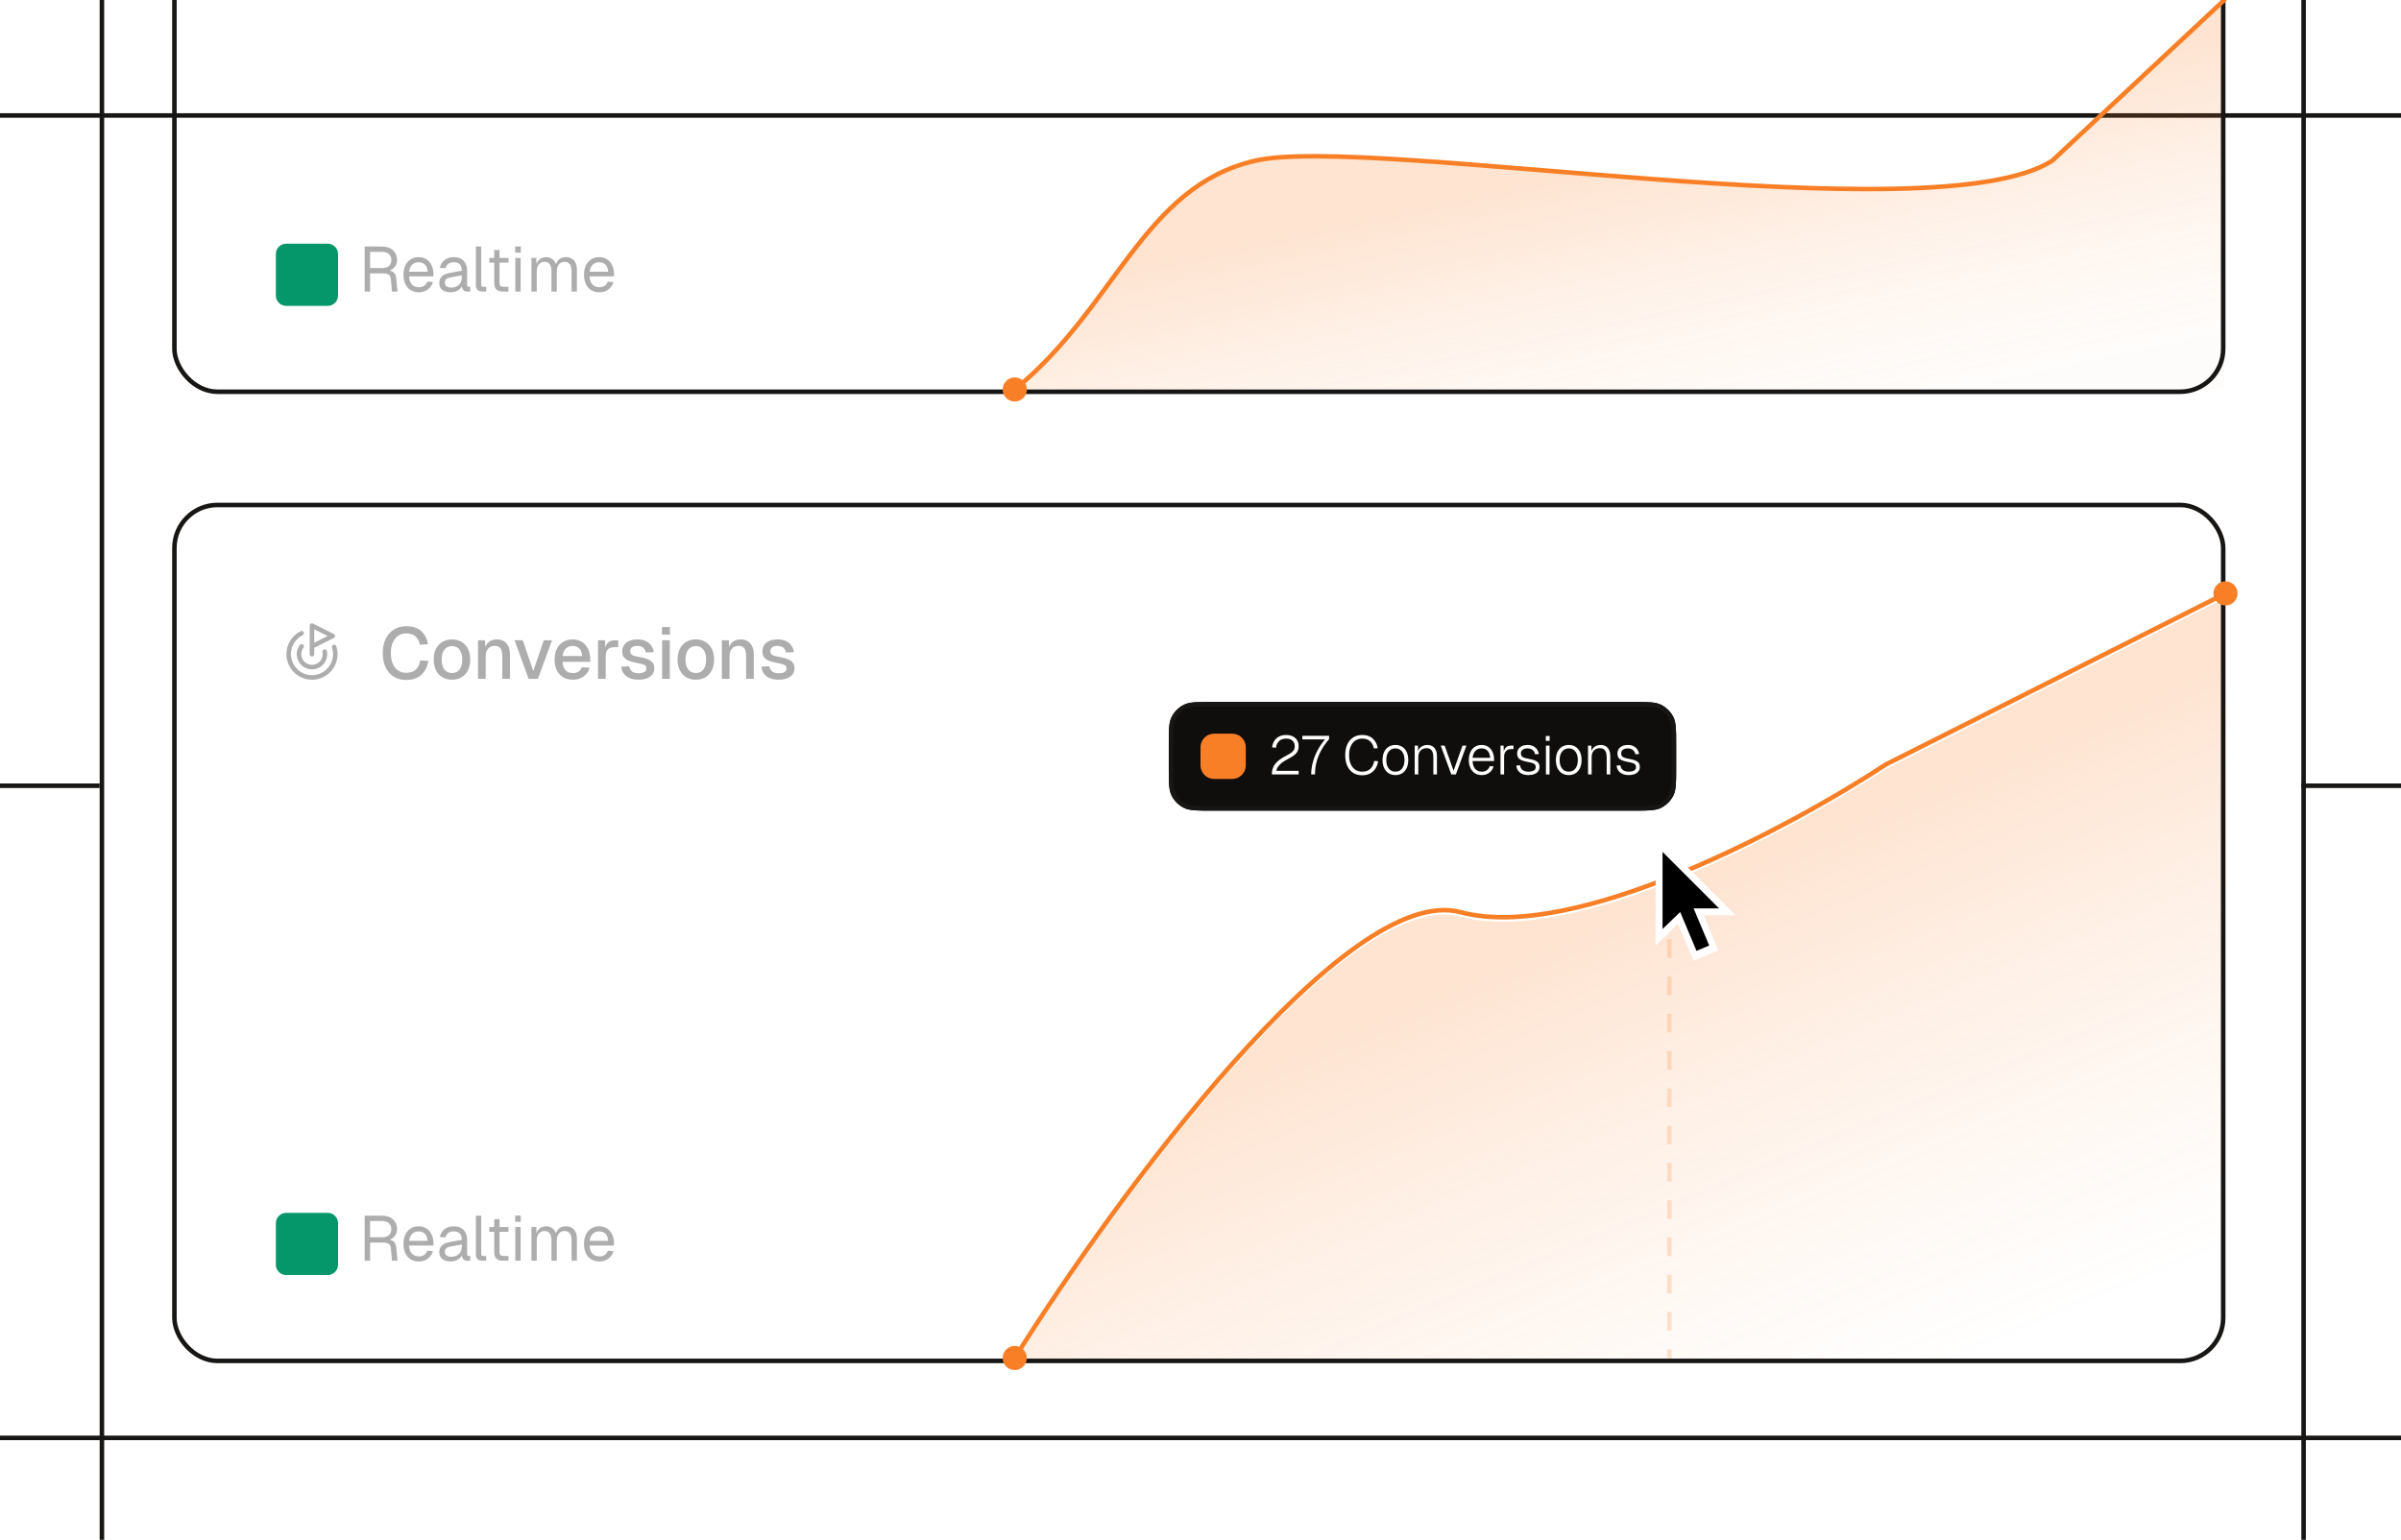 <svg width="530" height="340" viewBox="0 0 530 340" fill="none" xmlns="http://www.w3.org/2000/svg">
<g clip-path="url(#clip0_926_4105)">
<g filter="url(#filter0_d_926_4105)">
<path d="M530 21V22H0V21H530Z" fill="#181614"/>
</g>
<path d="M23 340L22 340L22 4.37114e-08L23 0L23 340Z" fill="#181614"/>
<path d="M509 340H508V0L509 0V340Z" fill="#181614"/>
<path d="M530 317V318H0V317H530Z" fill="#181614"/>
<g filter="url(#filter1_d_926_4105)">
<path d="M22 169V170H0V169H22Z" fill="#181614"/>
</g>
<g filter="url(#filter2_d_926_4105)">
<path d="M530 169V170H508V169H530Z" fill="#181614"/>
</g>
<path fill-rule="evenodd" clip-rule="evenodd" d="M223.994 300.855C246.313 265.233 297.247 195.674 322.428 202.422C347.609 209.169 395.49 183.486 416.283 169.801L491.253 132.03V300.855H223.994Z" fill="url(#paint0_linear_926_4105)" fill-opacity="0.3"/>
<path d="M277 35.5C252.271 41.257 246.298 67.854 224 86H491V0L453 35.5C426.897 52.117 302.162 29.642 277 35.5Z" fill="url(#paint1_linear_926_4105)" fill-opacity="0.3"/>
<rect x="38.5" y="111.5" width="452.253" height="189" rx="9.5" stroke="#181614"/>
<path d="M89.671 150.148C88.647 150.148 87.746 149.913 86.967 149.444C86.189 148.964 85.581 148.281 85.143 147.396C84.706 146.51 84.487 145.454 84.487 144.228C84.487 143.012 84.701 141.961 85.127 141.076C85.564 140.18 86.172 139.492 86.951 139.012C87.73 138.521 88.642 138.276 89.687 138.276C91.095 138.276 92.189 138.628 92.967 139.332C93.746 140.036 94.252 141.012 94.487 142.26L92.679 142.356C92.53 141.577 92.21 140.969 91.719 140.532C91.228 140.084 90.551 139.86 89.687 139.86C88.994 139.86 88.391 140.036 87.879 140.388C87.378 140.74 86.983 141.241 86.695 141.892C86.418 142.542 86.279 143.321 86.279 144.228C86.279 145.134 86.418 145.913 86.695 146.564C86.983 147.214 87.383 147.71 87.895 148.052C88.407 148.393 88.999 148.564 89.671 148.564C90.588 148.564 91.298 148.324 91.799 147.844C92.311 147.353 92.631 146.681 92.759 145.828L94.567 145.924C94.428 146.788 94.151 147.534 93.735 148.164C93.319 148.793 92.77 149.284 92.087 149.636C91.404 149.977 90.599 150.148 89.671 150.148ZM99.769 150.084C98.958 150.084 98.249 149.902 97.641 149.54C97.032 149.177 96.563 148.66 96.233 147.988C95.902 147.316 95.737 146.532 95.737 145.636C95.737 144.729 95.902 143.945 96.233 143.284C96.563 142.622 97.032 142.11 97.641 141.748C98.249 141.374 98.958 141.188 99.769 141.188C100.579 141.188 101.288 141.374 101.896 141.748C102.504 142.11 102.974 142.622 103.304 143.284C103.635 143.945 103.8 144.729 103.8 145.636C103.8 146.532 103.635 147.316 103.304 147.988C102.974 148.66 102.504 149.177 101.896 149.54C101.288 149.902 100.579 150.084 99.769 150.084ZM99.769 148.612C100.494 148.612 101.054 148.35 101.448 147.828C101.843 147.294 102.04 146.564 102.04 145.636C102.04 144.708 101.843 143.982 101.448 143.46C101.054 142.926 100.494 142.66 99.769 142.66C99.054 142.66 98.494 142.926 98.088 143.46C97.694 143.982 97.496 144.708 97.496 145.636C97.496 146.564 97.694 147.294 98.088 147.828C98.494 148.35 99.054 148.612 99.769 148.612ZM105.514 149.892V141.38H107.066L107.13 143.652L106.922 143.54C107.018 142.985 107.2 142.537 107.466 142.196C107.733 141.854 108.058 141.604 108.442 141.444C108.826 141.273 109.242 141.188 109.69 141.188C110.33 141.188 110.858 141.332 111.274 141.62C111.701 141.897 112.021 142.281 112.234 142.772C112.458 143.252 112.57 143.801 112.57 144.42V149.892H110.874V144.932C110.874 144.43 110.821 144.009 110.714 143.668C110.608 143.326 110.432 143.065 110.186 142.884C109.941 142.702 109.621 142.612 109.226 142.612C108.629 142.612 108.144 142.809 107.77 143.204C107.397 143.598 107.21 144.174 107.21 144.932V149.892H105.514ZM116.692 149.892L113.588 141.38H115.396L117.716 148.164L120.036 141.38H121.86L118.74 149.892H116.692ZM126.456 150.084C125.624 150.084 124.904 149.902 124.296 149.54C123.699 149.177 123.235 148.66 122.904 147.988C122.584 147.316 122.424 146.532 122.424 145.636C122.424 144.74 122.584 143.961 122.904 143.3C123.235 142.628 123.699 142.11 124.296 141.748C124.893 141.374 125.597 141.188 126.408 141.188C127.176 141.188 127.853 141.369 128.44 141.732C129.027 142.084 129.48 142.596 129.8 143.268C130.131 143.94 130.296 144.75 130.296 145.7V146.132H124.184C124.227 146.964 124.445 147.588 124.84 148.004C125.245 148.42 125.789 148.628 126.472 148.628C126.973 148.628 127.389 148.51 127.72 148.276C128.051 148.041 128.28 147.726 128.408 147.332L130.168 147.444C129.944 148.233 129.501 148.873 128.84 149.364C128.189 149.844 127.395 150.084 126.456 150.084ZM124.184 144.852H128.504C128.451 144.094 128.232 143.534 127.848 143.172C127.475 142.809 126.995 142.628 126.408 142.628C125.8 142.628 125.299 142.82 124.904 143.204C124.52 143.577 124.28 144.126 124.184 144.852ZM132.014 149.892V141.38H133.566L133.63 143.636L133.486 143.588C133.604 142.82 133.838 142.26 134.19 141.908C134.553 141.556 135.038 141.38 135.646 141.38H136.462V142.9H135.646C135.22 142.9 134.862 142.969 134.574 143.108C134.286 143.246 134.068 143.46 133.918 143.748C133.78 144.036 133.71 144.409 133.71 144.868V149.892H132.014ZM140.951 150.084C140.151 150.084 139.473 149.961 138.919 149.716C138.375 149.47 137.953 149.134 137.655 148.708C137.356 148.27 137.185 147.769 137.143 147.204L138.887 147.124C138.972 147.593 139.175 147.966 139.495 148.244C139.815 148.521 140.3 148.66 140.951 148.66C141.484 148.66 141.905 148.574 142.215 148.404C142.524 148.233 142.679 147.961 142.679 147.588C142.679 147.385 142.625 147.214 142.519 147.076C142.423 146.926 142.231 146.804 141.943 146.708C141.655 146.601 141.228 146.5 140.663 146.404C139.82 146.244 139.159 146.057 138.679 145.844C138.199 145.63 137.857 145.358 137.655 145.028C137.452 144.697 137.351 144.297 137.351 143.828C137.351 143.049 137.639 142.414 138.215 141.924C138.801 141.433 139.644 141.188 140.743 141.188C141.479 141.188 142.097 141.316 142.599 141.572C143.1 141.817 143.489 142.153 143.767 142.58C144.055 142.996 144.236 143.465 144.311 143.988L142.567 144.084C142.513 143.785 142.407 143.529 142.247 143.316C142.097 143.092 141.895 142.921 141.639 142.804C141.383 142.676 141.079 142.612 140.727 142.612C140.183 142.612 139.777 142.718 139.511 142.932C139.244 143.145 139.111 143.422 139.111 143.764C139.111 144.02 139.169 144.228 139.287 144.388C139.415 144.548 139.617 144.681 139.895 144.788C140.172 144.884 140.54 144.969 140.999 145.044C141.884 145.193 142.577 145.38 143.079 145.604C143.58 145.817 143.932 146.084 144.135 146.404C144.337 146.724 144.439 147.113 144.439 147.572C144.439 148.105 144.289 148.558 143.991 148.932C143.692 149.305 143.281 149.593 142.759 149.796C142.236 149.988 141.633 150.084 140.951 150.084ZM146.155 149.892V141.38H147.851V149.892H146.155ZM146.123 140.148V138.452H147.883V140.148H146.123ZM153.597 150.084C152.786 150.084 152.077 149.902 151.469 149.54C150.861 149.177 150.391 148.66 150.061 147.988C149.73 147.316 149.565 146.532 149.565 145.636C149.565 144.729 149.73 143.945 150.061 143.284C150.391 142.622 150.861 142.11 151.469 141.748C152.077 141.374 152.786 141.188 153.597 141.188C154.407 141.188 155.117 141.374 155.725 141.748C156.333 142.11 156.802 142.622 157.133 143.284C157.463 143.945 157.629 144.729 157.629 145.636C157.629 146.532 157.463 147.316 157.133 147.988C156.802 148.66 156.333 149.177 155.725 149.54C155.117 149.902 154.407 150.084 153.597 150.084ZM153.597 148.612C154.322 148.612 154.882 148.35 155.277 147.828C155.671 147.294 155.869 146.564 155.869 145.636C155.869 144.708 155.671 143.982 155.277 143.46C154.882 142.926 154.322 142.66 153.597 142.66C152.882 142.66 152.322 142.926 151.917 143.46C151.522 143.982 151.325 144.708 151.325 145.636C151.325 146.564 151.522 147.294 151.917 147.828C152.322 148.35 152.882 148.612 153.597 148.612ZM159.343 149.892V141.38H160.895L160.959 143.652L160.751 143.54C160.847 142.985 161.028 142.537 161.295 142.196C161.561 141.854 161.887 141.604 162.271 141.444C162.655 141.273 163.071 141.188 163.519 141.188C164.159 141.188 164.687 141.332 165.103 141.62C165.529 141.897 165.849 142.281 166.063 142.772C166.287 143.252 166.399 143.801 166.399 144.42V149.892H164.703V144.932C164.703 144.43 164.649 144.009 164.543 143.668C164.436 143.326 164.26 143.065 164.015 142.884C163.769 142.702 163.449 142.612 163.055 142.612C162.457 142.612 161.972 142.809 161.599 143.204C161.225 143.598 161.039 144.174 161.039 144.932V149.892H159.343ZM171.888 150.084C171.088 150.084 170.411 149.961 169.856 149.716C169.312 149.47 168.891 149.134 168.592 148.708C168.294 148.27 168.123 147.769 168.08 147.204L169.824 147.124C169.91 147.593 170.112 147.966 170.432 148.244C170.752 148.521 171.238 148.66 171.888 148.66C172.422 148.66 172.843 148.574 173.152 148.404C173.462 148.233 173.616 147.961 173.616 147.588C173.616 147.385 173.563 147.214 173.456 147.076C173.36 146.926 173.168 146.804 172.88 146.708C172.592 146.601 172.166 146.5 171.6 146.404C170.758 146.244 170.096 146.057 169.616 145.844C169.136 145.63 168.795 145.358 168.592 145.028C168.39 144.697 168.288 144.297 168.288 143.828C168.288 143.049 168.576 142.414 169.152 141.924C169.739 141.433 170.582 141.188 171.68 141.188C172.416 141.188 173.035 141.316 173.536 141.572C174.038 141.817 174.427 142.153 174.704 142.58C174.992 142.996 175.174 143.465 175.248 143.988L173.504 144.084C173.451 143.785 173.344 143.529 173.184 143.316C173.035 143.092 172.832 142.921 172.576 142.804C172.32 142.676 172.016 142.612 171.664 142.612C171.12 142.612 170.715 142.718 170.448 142.932C170.182 143.145 170.048 143.422 170.048 143.764C170.048 144.02 170.107 144.228 170.224 144.388C170.352 144.548 170.555 144.681 170.832 144.788C171.11 144.884 171.478 144.969 171.936 145.044C172.822 145.193 173.515 145.38 174.016 145.604C174.518 145.817 174.87 146.084 175.072 146.404C175.275 146.724 175.376 147.113 175.376 147.572C175.376 148.105 175.227 148.558 174.928 148.932C174.63 149.305 174.219 149.593 173.696 149.796C173.174 149.988 172.571 150.084 171.888 150.084Z" fill="#ADADAD"/>
<path d="M80.493 278.374V268.434H84.259C84.959 268.434 85.561 268.555 86.065 268.798C86.569 269.04 86.956 269.39 87.227 269.848C87.507 270.296 87.647 270.828 87.647 271.444C87.647 271.892 87.539 272.293 87.325 272.648C87.119 272.993 86.853 273.268 86.527 273.474C86.2 273.679 85.859 273.791 85.505 273.81L85.421 273.684C86.027 273.684 86.503 273.824 86.849 274.104C87.203 274.384 87.409 274.832 87.465 275.448L87.745 278.374H86.527L86.275 275.574C86.237 275.163 86.088 274.86 85.827 274.664C85.575 274.468 85.159 274.37 84.581 274.37H81.697V278.374H80.493ZM81.697 273.194H84.413C85.019 273.194 85.5 273.04 85.855 272.732C86.209 272.424 86.387 271.985 86.387 271.416C86.387 270.837 86.205 270.394 85.841 270.086C85.477 269.768 84.949 269.61 84.259 269.61H81.697V273.194ZM92.465 278.542C91.765 278.542 91.158 278.383 90.645 278.066C90.141 277.748 89.749 277.3 89.469 276.722C89.198 276.134 89.063 275.448 89.063 274.664C89.063 273.88 89.198 273.198 89.469 272.62C89.749 272.041 90.136 271.593 90.631 271.276C91.135 270.949 91.727 270.786 92.409 270.786C93.053 270.786 93.622 270.94 94.117 271.248C94.611 271.546 94.994 271.985 95.265 272.564C95.545 273.142 95.685 273.847 95.685 274.678V275.028H90.295C90.341 275.821 90.551 276.418 90.925 276.82C91.307 277.221 91.821 277.422 92.465 277.422C92.95 277.422 93.347 277.31 93.655 277.086C93.972 276.852 94.191 276.549 94.313 276.176L95.573 276.274C95.377 276.936 95.003 277.482 94.453 277.912C93.911 278.332 93.249 278.542 92.465 278.542ZM90.295 273.992H94.397C94.341 273.273 94.131 272.746 93.767 272.41C93.412 272.074 92.959 271.906 92.409 271.906C91.839 271.906 91.368 272.083 90.995 272.438C90.631 272.783 90.397 273.301 90.295 273.992ZM99.471 278.542C98.706 278.542 98.094 278.364 97.637 278.01C97.189 277.655 96.965 277.16 96.965 276.526C96.965 275.891 97.152 275.392 97.525 275.028C97.898 274.664 98.491 274.407 99.303 274.258L101.935 273.768C101.935 273.142 101.786 272.676 101.487 272.368C101.198 272.06 100.759 271.906 100.171 271.906C99.658 271.906 99.252 272.022 98.953 272.256C98.654 272.48 98.449 272.806 98.337 273.236L97.091 273.138C97.231 272.438 97.567 271.873 98.099 271.444C98.641 271.005 99.331 270.786 100.171 270.786C101.123 270.786 101.851 271.056 102.355 271.598C102.859 272.13 103.111 272.867 103.111 273.81V276.876C103.111 277.044 103.139 277.165 103.195 277.24C103.26 277.305 103.363 277.338 103.503 277.338H103.797V278.374C103.76 278.383 103.699 278.388 103.615 278.388C103.531 278.397 103.442 278.402 103.349 278.402C103.013 278.402 102.738 278.35 102.523 278.248C102.318 278.136 102.168 277.968 102.075 277.744C101.982 277.51 101.935 277.207 101.935 276.834L102.075 276.862C102.01 277.179 101.851 277.468 101.599 277.73C101.347 277.982 101.034 278.182 100.661 278.332C100.288 278.472 99.891 278.542 99.471 278.542ZM99.583 277.506C100.078 277.506 100.498 277.412 100.843 277.226C101.198 277.03 101.468 276.768 101.655 276.442C101.842 276.106 101.935 275.732 101.935 275.322V274.79L99.527 275.238C99.023 275.331 98.673 275.476 98.477 275.672C98.29 275.858 98.197 276.106 98.197 276.414C98.197 276.759 98.319 277.03 98.561 277.226C98.813 277.412 99.154 277.506 99.583 277.506ZM106.499 278.374C106.07 278.374 105.72 278.262 105.449 278.038C105.179 277.814 105.043 277.459 105.043 276.974V268.434H106.219V276.876C106.219 277.025 106.257 277.142 106.331 277.226C106.415 277.3 106.532 277.338 106.681 277.338H107.325V278.374H106.499ZM111.068 278.374C110.396 278.374 109.897 278.22 109.57 277.912C109.253 277.604 109.094 277.123 109.094 276.47V269.218H110.27V276.442C110.27 276.778 110.345 277.011 110.494 277.142C110.643 277.272 110.872 277.338 111.18 277.338H112.244V278.374H111.068ZM108.002 271.99V270.954H112.244V271.99H108.002ZM113.752 278.374V270.954H114.928V278.374H113.752ZM113.724 269.792V268.42H114.956V269.792H113.724ZM117.307 278.374V270.954H118.385L118.427 272.83L118.259 272.774C118.343 272.363 118.488 272.013 118.693 271.724C118.908 271.425 119.169 271.196 119.477 271.038C119.785 270.87 120.126 270.786 120.499 270.786C121.143 270.786 121.666 270.963 122.067 271.318C122.478 271.672 122.734 272.167 122.837 272.802L122.613 272.788C122.688 272.358 122.823 271.999 123.019 271.71C123.224 271.411 123.486 271.182 123.803 271.024C124.12 270.865 124.484 270.786 124.895 270.786C125.427 270.786 125.875 270.898 126.239 271.122C126.603 271.336 126.878 271.654 127.065 272.074C127.252 272.494 127.345 273.002 127.345 273.6V278.374H126.169V273.852C126.169 273.18 126.038 272.676 125.777 272.34C125.516 271.994 125.128 271.822 124.615 271.822C124.27 271.822 123.966 271.906 123.705 272.074C123.453 272.242 123.257 272.484 123.117 272.802C122.977 273.11 122.907 273.488 122.907 273.936V278.374H121.731V273.936C121.731 273.273 121.614 272.755 121.381 272.382C121.148 272.008 120.756 271.822 120.205 271.822C119.86 271.822 119.556 271.906 119.295 272.074C119.043 272.242 118.842 272.484 118.693 272.802C118.553 273.119 118.483 273.497 118.483 273.936V278.374H117.307ZM132.318 278.542C131.618 278.542 131.012 278.383 130.498 278.066C129.994 277.748 129.602 277.3 129.322 276.722C129.052 276.134 128.916 275.448 128.916 274.664C128.916 273.88 129.052 273.198 129.322 272.62C129.602 272.041 129.99 271.593 130.484 271.276C130.988 270.949 131.581 270.786 132.262 270.786C132.906 270.786 133.476 270.94 133.97 271.248C134.465 271.546 134.848 271.985 135.118 272.564C135.398 273.142 135.538 273.847 135.538 274.678V275.028H130.148C130.195 275.821 130.405 276.418 130.778 276.82C131.161 277.221 131.674 277.422 132.318 277.422C132.804 277.422 133.2 277.31 133.508 277.086C133.826 276.852 134.045 276.549 134.166 276.176L135.426 276.274C135.23 276.936 134.857 277.482 134.306 277.912C133.765 278.332 133.102 278.542 132.318 278.542ZM130.148 273.992H134.25C134.194 273.273 133.984 272.746 133.62 272.41C133.266 272.074 132.813 271.906 132.262 271.906C131.693 271.906 131.222 272.083 130.848 272.438C130.484 272.783 130.251 273.301 130.148 273.992Z" fill="#ADADAD"/>
<path d="M68.084 219.687V203.495H63.284V200.711H65.236C66.09 200.711 66.783 200.604 67.316 200.391C67.85 200.156 68.234 199.772 68.468 199.239C68.703 198.684 68.82 197.927 68.82 196.967H71.54V219.687H68.084ZM76.38 219.687V215.655H80.508V219.687H76.38ZM83.737 219.687C83.737 217.98 83.993 216.455 84.505 215.111C85.017 213.767 85.891 212.519 87.129 211.367C88.366 210.215 90.073 209.063 92.249 207.911C93.294 207.377 94.126 206.887 94.745 206.439C95.385 205.969 95.843 205.489 96.121 204.999C96.398 204.508 96.537 203.911 96.537 203.207C96.537 202.481 96.377 201.863 96.057 201.351C95.758 200.817 95.31 200.401 94.713 200.103C94.115 199.783 93.358 199.623 92.441 199.623C90.99 199.623 89.838 200.017 88.985 200.807C88.153 201.575 87.63 202.684 87.417 204.135L83.833 203.911C84.089 201.628 84.953 199.815 86.425 198.471C87.918 197.127 89.923 196.455 92.441 196.455C94.062 196.455 95.438 196.743 96.569 197.319C97.721 197.873 98.595 198.652 99.193 199.655C99.811 200.657 100.121 201.82 100.121 203.143C100.121 204.295 99.929 205.287 99.545 206.119C99.161 206.951 98.521 207.729 97.625 208.455C96.729 209.159 95.513 209.916 93.977 210.727C92.014 211.772 90.531 212.807 89.529 213.831C88.526 214.833 87.993 215.729 87.929 216.519H100.121V219.687H83.737ZM112.021 220.199C110.293 220.199 108.768 219.943 107.445 219.431C106.122 218.919 105.088 218.161 104.341 217.159C103.616 216.156 103.253 214.929 103.253 213.479C103.253 211.815 103.754 210.439 104.757 209.351C105.76 208.263 107.104 207.537 108.789 207.175L108.853 207.815C107.488 207.495 106.389 206.908 105.557 206.055C104.746 205.201 104.341 204.081 104.341 202.695C104.341 201.479 104.65 200.401 105.269 199.463C105.888 198.524 106.762 197.788 107.893 197.255C109.045 196.721 110.421 196.455 112.021 196.455C113.6 196.455 114.965 196.721 116.117 197.255C117.269 197.788 118.144 198.524 118.741 199.463C119.36 200.401 119.669 201.479 119.669 202.695C119.669 204.081 119.264 205.201 118.453 206.055C117.642 206.887 116.544 207.473 115.157 207.815L115.221 207.175C116.928 207.537 118.282 208.263 119.285 209.351C120.288 210.439 120.789 211.815 120.789 213.479C120.789 214.929 120.416 216.156 119.669 217.159C118.944 218.161 117.92 218.919 116.597 219.431C115.274 219.943 113.749 220.199 112.021 220.199ZM112.021 217.031C113.6 217.031 114.848 216.711 115.765 216.071C116.704 215.409 117.173 214.428 117.173 213.127C117.173 211.889 116.746 210.897 115.893 210.151C115.061 209.404 113.77 209.031 112.021 209.031C110.272 209.031 108.97 209.404 108.117 210.151C107.264 210.897 106.837 211.889 106.837 213.127C106.837 214.428 107.306 215.409 108.245 216.071C109.184 216.711 110.442 217.031 112.021 217.031ZM112.021 206.183C113.322 206.183 114.325 205.916 115.029 205.383C115.754 204.828 116.117 203.985 116.117 202.855C116.117 201.873 115.765 201.084 115.061 200.487C114.378 199.889 113.365 199.591 112.021 199.591C110.677 199.591 109.653 199.889 108.949 200.487C108.245 201.084 107.893 201.873 107.893 202.855C107.893 203.985 108.256 204.828 108.981 205.383C109.706 205.916 110.72 206.183 112.021 206.183ZM134.357 219.687V214.951H122.901V212.007L133.941 196.967H137.813V211.815H140.597V214.951H137.813V219.687H134.357ZM126.837 211.815H134.357V201.767L126.837 211.815Z" fill="white"/>
<path d="M60.892 270.096C60.892 268.832 61.916 267.807 63.181 267.807H72.337C73.602 267.807 74.626 268.832 74.626 270.096V279.253C74.626 280.517 73.602 281.542 72.337 281.542H63.181C61.916 281.542 60.892 280.517 60.892 279.253V270.096Z" fill="#059669"/>
<path d="M221.327 299.855C221.327 301.328 222.521 302.522 223.994 302.522C225.467 302.522 226.661 301.328 226.661 299.855C226.661 298.383 225.467 297.189 223.994 297.189C222.521 297.189 221.327 298.383 221.327 299.855ZM416.283 168.801L416.058 168.355L416.033 168.368L416.008 168.383L416.283 168.801ZM488.587 131.03C488.587 132.503 489.78 133.697 491.253 133.697C492.726 133.697 493.92 132.503 493.92 131.03C493.92 129.557 492.726 128.363 491.253 128.363C489.78 128.363 488.587 129.557 488.587 131.03ZM223.994 299.855L224.418 300.121C235.568 282.324 253.865 256.054 272.512 235.082C281.837 224.594 291.232 215.451 299.852 209.354C308.504 203.235 316.239 200.281 322.298 201.905L322.428 201.422L322.557 200.939C316.027 199.189 307.952 202.4 299.274 208.538C290.564 214.699 281.11 223.906 271.764 234.418C253.069 255.444 234.739 281.764 223.57 299.59L223.994 299.855ZM322.428 201.422L322.298 201.905C328.7 203.62 336.5 203.266 344.89 201.586C353.287 199.905 362.315 196.887 371.191 193.236C388.944 185.933 406.141 176.075 416.558 169.219L416.283 168.801L416.008 168.383C405.633 175.212 388.492 185.038 370.811 192.311C361.97 195.948 353.007 198.941 344.694 200.605C336.374 202.271 328.746 202.597 322.557 200.939L322.428 201.422ZM416.283 168.801L416.508 169.248L491.478 131.477L491.253 131.03L491.028 130.583L416.058 168.355L416.283 168.801Z" fill="#F97F27"/>
<rect x="38.5" y="-102.5" width="452.253" height="189" rx="9.5" stroke="#181614"/>
<path d="M80.493 64.374V54.434H84.259C84.959 54.434 85.561 54.555 86.065 54.797C86.569 55.04 86.956 55.39 87.227 55.847C87.507 56.295 87.647 56.828 87.647 57.444C87.647 57.892 87.539 58.293 87.325 58.648C87.119 58.993 86.853 59.268 86.527 59.474C86.2 59.679 85.859 59.791 85.505 59.809L85.421 59.684C86.027 59.684 86.503 59.824 86.849 60.103C87.203 60.383 87.409 60.831 87.465 61.447L87.745 64.374H86.527L86.275 61.574C86.237 61.163 86.088 60.859 85.827 60.663C85.575 60.468 85.159 60.37 84.581 60.37H81.697V64.374H80.493ZM81.697 59.194H84.413C85.019 59.194 85.5 59.039 85.855 58.731C86.209 58.423 86.387 57.985 86.387 57.416C86.387 56.837 86.205 56.394 85.841 56.086C85.477 55.768 84.949 55.609 84.259 55.609H81.697V59.194ZM92.465 64.541C91.765 64.541 91.158 64.383 90.645 64.066C90.141 63.748 89.749 63.3 89.469 62.721C89.198 62.133 89.063 61.447 89.063 60.663C89.063 59.88 89.198 59.198 89.469 58.62C89.749 58.041 90.136 57.593 90.631 57.276C91.135 56.949 91.727 56.785 92.409 56.785C93.053 56.785 93.622 56.94 94.117 57.248C94.611 57.546 94.994 57.985 95.265 58.563C95.545 59.142 95.685 59.847 95.685 60.678V61.028H90.295C90.341 61.821 90.551 62.418 90.925 62.819C91.307 63.221 91.821 63.422 92.465 63.422C92.95 63.422 93.347 63.309 93.655 63.086C93.972 62.852 94.191 62.549 94.313 62.175L95.573 62.273C95.377 62.936 95.003 63.482 94.453 63.911C93.911 64.332 93.249 64.541 92.465 64.541ZM90.295 59.992H94.397C94.341 59.273 94.131 58.745 93.767 58.41C93.412 58.074 92.959 57.906 92.409 57.906C91.839 57.906 91.368 58.083 90.995 58.438C90.631 58.783 90.397 59.301 90.295 59.992ZM99.471 64.541C98.706 64.541 98.094 64.364 97.637 64.01C97.189 63.655 96.965 63.16 96.965 62.526C96.965 61.891 97.152 61.392 97.525 61.028C97.898 60.663 98.491 60.407 99.303 60.258L101.935 59.767C101.935 59.142 101.786 58.675 101.487 58.367C101.198 58.059 100.759 57.906 100.171 57.906C99.658 57.906 99.252 58.022 98.953 58.255C98.654 58.48 98.449 58.806 98.337 59.236L97.091 59.138C97.231 58.438 97.567 57.873 98.099 57.444C98.641 57.005 99.331 56.785 100.171 56.785C101.123 56.785 101.851 57.056 102.355 57.597C102.859 58.13 103.111 58.867 103.111 59.809V62.876C103.111 63.044 103.139 63.165 103.195 63.239C103.26 63.305 103.363 63.337 103.503 63.337H103.797V64.374C103.76 64.383 103.699 64.388 103.615 64.388C103.531 64.397 103.442 64.401 103.349 64.401C103.013 64.401 102.738 64.35 102.523 64.248C102.318 64.135 102.168 63.968 102.075 63.743C101.982 63.51 101.935 63.207 101.935 62.834L102.075 62.861C102.01 63.179 101.851 63.468 101.599 63.73C101.347 63.981 101.034 64.182 100.661 64.332C100.288 64.472 99.891 64.541 99.471 64.541ZM99.583 63.505C100.078 63.505 100.498 63.412 100.843 63.225C101.198 63.029 101.468 62.768 101.655 62.441C101.842 62.105 101.935 61.732 101.935 61.322V60.789L99.527 61.237C99.023 61.331 98.673 61.475 98.477 61.672C98.29 61.858 98.197 62.105 98.197 62.413C98.197 62.759 98.319 63.029 98.561 63.225C98.813 63.412 99.154 63.505 99.583 63.505ZM106.499 64.374C106.07 64.374 105.72 64.261 105.449 64.037C105.179 63.813 105.043 63.459 105.043 62.974V54.434H106.219V62.876C106.219 63.025 106.257 63.142 106.331 63.225C106.415 63.3 106.532 63.337 106.681 63.337H107.325V64.374H106.499ZM111.068 64.374C110.396 64.374 109.897 64.219 109.57 63.911C109.253 63.603 109.094 63.123 109.094 62.469V55.218H110.27V62.441C110.27 62.778 110.345 63.011 110.494 63.142C110.643 63.272 110.872 63.337 111.18 63.337H112.244V64.374H111.068ZM108.002 57.989V56.953H112.244V57.989H108.002ZM113.752 64.374V56.953H114.928V64.374H113.752ZM113.724 55.791V54.419H114.956V55.791H113.724ZM117.307 64.374V56.953H118.385L118.427 58.83L118.259 58.773C118.343 58.363 118.488 58.013 118.693 57.724C118.908 57.425 119.169 57.196 119.477 57.038C119.785 56.87 120.126 56.785 120.499 56.785C121.143 56.785 121.666 56.963 122.067 57.318C122.478 57.672 122.734 58.167 122.837 58.801L122.613 58.788C122.688 58.358 122.823 57.999 123.019 57.709C123.224 57.411 123.486 57.182 123.803 57.023C124.12 56.865 124.484 56.785 124.895 56.785C125.427 56.785 125.875 56.898 126.239 57.121C126.603 57.336 126.878 57.654 127.065 58.074C127.252 58.493 127.345 59.002 127.345 59.599V64.374H126.169V59.852C126.169 59.179 126.038 58.675 125.777 58.34C125.516 57.994 125.128 57.822 124.615 57.822C124.27 57.822 123.966 57.906 123.705 58.074C123.453 58.242 123.257 58.484 123.117 58.801C122.977 59.109 122.907 59.487 122.907 59.935V64.374H121.731V59.935C121.731 59.273 121.614 58.755 121.381 58.382C121.148 58.008 120.756 57.822 120.205 57.822C119.86 57.822 119.556 57.906 119.295 58.074C119.043 58.242 118.842 58.484 118.693 58.801C118.553 59.119 118.483 59.497 118.483 59.935V64.374H117.307ZM132.318 64.541C131.618 64.541 131.012 64.383 130.498 64.066C129.994 63.748 129.602 63.3 129.322 62.721C129.052 62.133 128.916 61.447 128.916 60.663C128.916 59.88 129.052 59.198 129.322 58.62C129.602 58.041 129.99 57.593 130.484 57.276C130.988 56.949 131.581 56.785 132.262 56.785C132.906 56.785 133.476 56.94 133.97 57.248C134.465 57.546 134.848 57.985 135.118 58.563C135.398 59.142 135.538 59.847 135.538 60.678V61.028H130.148C130.195 61.821 130.405 62.418 130.778 62.819C131.161 63.221 131.674 63.422 132.318 63.422C132.804 63.422 133.2 63.309 133.508 63.086C133.826 62.852 134.045 62.549 134.166 62.175L135.426 62.273C135.23 62.936 134.857 63.482 134.306 63.911C133.765 64.332 133.102 64.541 132.318 64.541ZM130.148 59.992H134.25C134.194 59.273 133.984 58.745 133.62 58.41C133.266 58.074 132.813 57.906 132.262 57.906C131.693 57.906 131.222 58.083 130.848 58.438C130.484 58.783 130.251 59.301 130.148 59.992Z" fill="#ADADAD"/>
<path d="M60.892 56.096C60.892 54.832 61.916 53.807 63.181 53.807H72.337C73.602 53.807 74.626 54.832 74.626 56.096V65.253C74.626 66.517 73.602 67.542 72.337 67.542H63.181C61.916 67.542 60.892 66.517 60.892 65.253V56.096Z" fill="#059669"/>
<path d="M221.333 86C221.333 87.473 222.527 88.667 224 88.667C225.473 88.667 226.667 87.473 226.667 86C226.667 84.527 225.473 83.333 224 83.333C222.527 83.333 221.333 84.527 221.333 86ZM277 35.5L277.113 35.987L277 35.5ZM453 35.5L453.269 35.922L453.308 35.897L453.341 35.865L453 35.5ZM491.341 0.365C491.543 0.177 491.554 -0.14 491.365 -0.341C491.177 -0.543 490.86 -0.554 490.659 -0.365L491 0L491.341 0.365ZM224 86L224.316 86.388C235.525 77.266 242.647 66.001 249.985 56.408C257.342 46.79 264.927 38.824 277.113 35.987L277 35.5L276.887 35.013C264.344 37.933 256.578 46.144 249.191 55.8C241.786 65.481 234.773 76.588 223.684 85.612L224 86ZM277 35.5L277.113 35.987C280.198 35.269 284.849 34.978 290.714 35C296.569 35.021 303.595 35.353 311.412 35.864C327.053 36.888 345.797 38.627 364.61 40.033C383.408 41.438 402.253 42.508 418.036 42.186C425.928 42.026 433.066 41.517 439.057 40.524C445.038 39.533 449.921 38.053 453.269 35.922L453 35.5L452.731 35.078C449.554 37.101 444.829 38.554 438.893 39.537C432.968 40.519 425.882 41.026 418.016 41.187C402.284 41.507 383.478 40.441 364.684 39.036C345.905 37.633 327.116 35.89 311.477 34.867C303.653 34.355 296.603 34.021 290.718 34C284.843 33.978 280.092 34.267 276.887 35.013L277 35.5ZM453 35.5L453.341 35.865L491.341 0.365L491 0L490.659 -0.365L452.659 35.135L453 35.5Z" fill="#F97F27"/>
<g clip-path="url(#clip1_926_4105)">
<path d="M68.868 144.44V138.145L73.446 140.434L68.868 142.723M73.767 142.85C74.072 143.789 74.1 144.795 73.849 145.749C73.598 146.704 73.078 147.566 72.352 148.233C71.625 148.901 70.721 149.345 69.749 149.514C68.777 149.683 67.777 149.569 66.867 149.186C65.958 148.802 65.178 148.166 64.62 147.352C64.062 146.538 63.749 145.581 63.72 144.595C63.69 143.608 63.944 142.634 64.452 141.788C64.96 140.942 65.7 140.26 66.585 139.822M66.58 142.721C66.293 143.103 66.106 143.55 66.037 144.023C65.967 144.495 66.017 144.977 66.181 145.425C66.346 145.874 66.62 146.274 66.978 146.589C67.337 146.904 67.769 147.125 68.234 147.23C68.7 147.336 69.184 147.323 69.644 147.194C70.103 147.064 70.523 146.822 70.865 146.489C71.207 146.155 71.46 145.742 71.601 145.286C71.742 144.829 71.767 144.345 71.673 143.877" stroke="#ADADAD" stroke-linecap="round" stroke-linejoin="round"/>
</g>
<path d="M369 195.058L368 195.058L368 193L369 193L369 195.058ZM369 203.288L368 203.288L368 199.173L369 199.173L369 203.288ZM369 211.52L368 211.52L368 207.404L369 207.404L369 211.52ZM369 219.75L368 219.75L368 215.635L369 215.635L369 219.75ZM369 227.98L368 227.98L368 223.865L369 223.865L369 227.98ZM369 236.212L368 236.212L368 232.096L369 232.096L369 236.212ZM369 244.442L368 244.442L368 240.327L369 240.327L369 244.442ZM369 252.673L368 252.673L368 248.558L369 248.558L369 252.673ZM369 260.904L368 260.904L368 256.788L369 256.788L369 260.904ZM369 269.135L368 269.135L368 265.02L369 265.02L369 269.135ZM369 277.365L368 277.365L368 273.25L369 273.25L369 277.365ZM369 285.596L368 285.596L368 281.48L369 281.48L369 285.596ZM369 293.827L368 293.827L368 289.712L369 289.712L369 293.827ZM369 300L368 300L368 297.942L369 297.942L369 300Z" fill="#F97F27" fill-opacity="0.2"/>
<path d="M258 164.42C258 161.229 258 159.634 258.591 158.403C259.182 157.173 260.173 156.182 261.403 155.591C262.634 155 264.229 155 267.42 155H360.58C363.771 155 365.366 155 366.597 155.591C367.827 156.182 368.818 157.173 369.409 158.403C370 159.634 370 161.229 370 164.42V169.58C370 172.771 370 174.366 369.409 175.597C368.818 176.827 367.827 177.818 366.597 178.409C365.366 179 363.771 179 360.58 179H267.42C264.229 179 262.634 179 261.403 178.409C260.173 177.818 259.182 176.827 258.591 175.597C258 174.366 258 172.771 258 169.58V164.42Z" fill="#0F0E0D"/>
<path d="M360.58 178V179H267.42V178H360.58ZM369 169.58V164.42C369 162.809 368.999 161.658 368.929 160.754C368.859 159.861 368.727 159.293 368.507 158.836C368.015 157.811 367.189 156.985 366.164 156.493C365.707 156.273 365.139 156.141 364.246 156.071C363.794 156.036 363.28 156.018 362.678 156.009L360.58 156H267.42C265.809 156 264.658 156.001 263.754 156.071C262.861 156.141 262.293 156.273 261.836 156.493C260.811 156.985 259.985 157.811 259.493 158.836C259.273 159.293 259.141 159.861 259.071 160.754C259.001 161.658 259 162.809 259 164.42V169.58C259 171.191 259.001 172.342 259.071 173.246C259.141 174.139 259.273 174.707 259.493 175.164C259.985 176.189 260.811 177.015 261.836 177.507C262.293 177.727 262.861 177.859 263.754 177.929C264.658 177.999 265.809 178 267.42 178V179C264.429 179 262.84 179 261.639 178.513L261.402 178.409C260.25 177.856 259.307 176.949 258.707 175.825L258.591 175.598C258.073 174.52 258.009 173.164 258.001 170.704L258 164.42C258 161.229 258 159.634 258.591 158.402C259.181 157.173 260.173 156.181 261.402 155.591C262.634 155 264.229 155 267.42 155L361.704 155.001C364.164 155.009 365.52 155.073 366.598 155.591C367.827 156.181 368.819 157.173 369.409 158.402C370 159.634 370 161.229 370 164.42L369.999 170.704C369.991 173.164 369.927 174.52 369.409 175.598L369.293 175.825C368.693 176.949 367.75 177.856 366.598 178.409L366.361 178.513C365.32 178.935 363.988 178.992 361.704 178.999L360.58 179V178C362.191 178 363.342 177.999 364.246 177.929C365.139 177.859 365.707 177.727 366.164 177.507C367.189 177.015 368.015 176.189 368.507 175.164C368.727 174.707 368.859 174.139 368.929 173.246C368.999 172.342 369 171.191 369 169.58Z" fill="#181614"/>
<path d="M359.541 171.144C358.989 171.144 358.517 171.056 358.125 170.88C357.741 170.696 357.441 170.444 357.225 170.124C357.009 169.804 356.885 169.444 356.853 169.044L357.681 168.984C357.729 169.408 357.905 169.748 358.209 170.004C358.521 170.26 358.965 170.388 359.541 170.388C360.045 170.388 360.437 170.304 360.717 170.136C360.997 169.968 361.137 169.708 361.137 169.356C361.137 169.164 361.093 169.004 361.005 168.876C360.925 168.74 360.757 168.624 360.501 168.528C360.245 168.424 359.861 168.328 359.349 168.24C358.749 168.128 358.281 167.996 357.945 167.844C357.609 167.684 357.373 167.488 357.237 167.256C357.101 167.016 357.033 166.732 357.033 166.404C357.033 165.836 357.237 165.376 357.645 165.024C358.053 164.672 358.621 164.496 359.349 164.496C359.845 164.496 360.265 164.588 360.609 164.772C360.961 164.956 361.237 165.2 361.437 165.504C361.637 165.8 361.769 166.128 361.833 166.488L361.005 166.56C360.957 166.312 360.865 166.092 360.729 165.9C360.593 165.7 360.409 165.544 360.177 165.432C359.945 165.312 359.665 165.252 359.337 165.252C358.857 165.252 358.489 165.356 358.233 165.564C357.985 165.764 357.861 166.032 357.861 166.368C357.861 166.6 357.913 166.792 358.017 166.944C358.121 167.088 358.293 167.208 358.533 167.304C358.773 167.392 359.105 167.472 359.529 167.544C360.161 167.648 360.653 167.78 361.005 167.94C361.365 168.092 361.617 168.284 361.761 168.516C361.905 168.74 361.977 169.016 361.977 169.344C361.977 169.728 361.873 170.056 361.665 170.328C361.457 170.592 361.169 170.796 360.801 170.94C360.441 171.076 360.021 171.144 359.541 171.144Z" fill="white"/>
<path d="M350.546 171V164.64H351.266L351.302 166.308L351.206 166.236C351.27 165.844 351.402 165.52 351.602 165.264C351.81 165.008 352.062 164.816 352.358 164.688C352.654 164.56 352.974 164.496 353.318 164.496C353.806 164.496 354.206 164.604 354.518 164.82C354.838 165.036 355.074 165.328 355.226 165.696C355.378 166.056 355.454 166.46 355.454 166.908V171H354.662V167.196C354.662 166.78 354.61 166.424 354.506 166.128C354.41 165.832 354.25 165.604 354.026 165.444C353.802 165.284 353.51 165.204 353.15 165.204C352.606 165.204 352.166 165.38 351.83 165.732C351.502 166.084 351.338 166.572 351.338 167.196V171H350.546Z" fill="white"/>
<path d="M346.29 171.144C345.714 171.144 345.21 171.008 344.778 170.736C344.354 170.464 344.026 170.08 343.794 169.584C343.562 169.08 343.446 168.492 343.446 167.82C343.446 167.14 343.562 166.552 343.794 166.056C344.026 165.56 344.354 165.176 344.778 164.904C345.21 164.632 345.714 164.496 346.29 164.496C346.866 164.496 347.366 164.632 347.79 164.904C348.214 165.176 348.542 165.56 348.774 166.056C349.006 166.552 349.122 167.14 349.122 167.82C349.122 168.492 349.006 169.08 348.774 169.584C348.542 170.08 348.214 170.464 347.79 170.736C347.366 171.008 346.866 171.144 346.29 171.144ZM346.29 170.388C346.914 170.388 347.402 170.16 347.754 169.704C348.114 169.24 348.294 168.612 348.294 167.82C348.294 167.028 348.114 166.404 347.754 165.948C347.402 165.484 346.914 165.252 346.29 165.252C345.666 165.252 345.174 165.484 344.814 165.948C344.454 166.404 344.274 167.028 344.274 167.82C344.274 168.612 344.454 169.24 344.814 169.704C345.174 170.16 345.666 170.388 346.29 170.388Z" fill="white"/>
<path d="M341.253 171V164.64H342.045V171H341.253ZM341.229 163.584V162.516H342.069V163.584H341.229Z" fill="white"/>
<path d="M337.404 171.144C336.852 171.144 336.38 171.056 335.988 170.88C335.604 170.696 335.304 170.444 335.088 170.124C334.872 169.804 334.748 169.444 334.716 169.044L335.544 168.984C335.592 169.408 335.768 169.748 336.072 170.004C336.384 170.26 336.828 170.388 337.404 170.388C337.908 170.388 338.3 170.304 338.58 170.136C338.86 169.968 339 169.708 339 169.356C339 169.164 338.956 169.004 338.868 168.876C338.788 168.74 338.62 168.624 338.364 168.528C338.108 168.424 337.724 168.328 337.212 168.24C336.612 168.128 336.144 167.996 335.808 167.844C335.472 167.684 335.236 167.488 335.1 167.256C334.964 167.016 334.896 166.732 334.896 166.404C334.896 165.836 335.1 165.376 335.508 165.024C335.916 164.672 336.484 164.496 337.212 164.496C337.708 164.496 338.128 164.588 338.472 164.772C338.824 164.956 339.1 165.2 339.3 165.504C339.5 165.8 339.632 166.128 339.696 166.488L338.868 166.56C338.82 166.312 338.728 166.092 338.592 165.9C338.456 165.7 338.272 165.544 338.04 165.432C337.808 165.312 337.528 165.252 337.2 165.252C336.72 165.252 336.352 165.356 336.096 165.564C335.848 165.764 335.724 166.032 335.724 166.368C335.724 166.6 335.776 166.792 335.88 166.944C335.984 167.088 336.156 167.208 336.396 167.304C336.636 167.392 336.968 167.472 337.392 167.544C338.024 167.648 338.516 167.78 338.868 167.94C339.228 168.092 339.48 168.284 339.624 168.516C339.768 168.74 339.84 169.016 339.84 169.344C339.84 169.728 339.736 170.056 339.528 170.328C339.32 170.592 339.032 170.796 338.664 170.94C338.304 171.076 337.884 171.144 337.404 171.144Z" fill="white"/>
<path d="M331.222 171V164.64H331.906L331.954 166.38L331.846 166.32C331.95 165.752 332.138 165.332 332.41 165.06C332.682 164.78 333.058 164.64 333.538 164.64H334.09V165.408H333.514C333.194 165.408 332.922 165.48 332.698 165.624C332.474 165.76 332.302 165.956 332.182 166.212C332.07 166.468 332.014 166.772 332.014 167.124V171H331.222Z" fill="white"/>
<path d="M327.096 171.144C326.488 171.144 325.972 171.004 325.548 170.724C325.124 170.436 324.796 170.044 324.564 169.548C324.34 169.044 324.228 168.468 324.228 167.82C324.228 167.172 324.34 166.6 324.564 166.104C324.788 165.6 325.108 165.208 325.524 164.928C325.948 164.64 326.456 164.496 327.048 164.496C327.616 164.496 328.108 164.632 328.524 164.904C328.94 165.176 329.256 165.56 329.472 166.056C329.696 166.552 329.808 167.132 329.808 167.796V168.048H325.056C325.088 168.8 325.284 169.38 325.644 169.788C326.004 170.188 326.488 170.388 327.096 170.388C327.56 170.388 327.94 170.276 328.236 170.052C328.532 169.828 328.736 169.532 328.848 169.164L329.7 169.224C329.54 169.784 329.232 170.244 328.776 170.604C328.32 170.964 327.76 171.144 327.096 171.144ZM325.056 167.34H328.944C328.904 166.66 328.716 166.144 328.38 165.792C328.044 165.432 327.6 165.252 327.048 165.252C326.496 165.252 326.044 165.432 325.692 165.792C325.34 166.152 325.128 166.668 325.056 167.34Z" fill="white"/>
<path d="M320.362 171L318.034 164.64H318.898L320.866 170.196L322.834 164.64H323.698L321.37 171H320.362Z" fill="white"/>
<path d="M312.285 171V164.64H313.005L313.041 166.308L312.945 166.236C313.009 165.844 313.141 165.52 313.341 165.264C313.549 165.008 313.801 164.816 314.097 164.688C314.393 164.56 314.713 164.496 315.057 164.496C315.545 164.496 315.945 164.604 316.257 164.82C316.577 165.036 316.813 165.328 316.965 165.696C317.117 166.056 317.193 166.46 317.193 166.908V171H316.401V167.196C316.401 166.78 316.349 166.424 316.245 166.128C316.149 165.832 315.989 165.604 315.765 165.444C315.541 165.284 315.249 165.204 314.889 165.204C314.345 165.204 313.905 165.38 313.569 165.732C313.241 166.084 313.077 166.572 313.077 167.196V171H312.285Z" fill="white"/>
<path d="M308.029 171.144C307.453 171.144 306.949 171.008 306.517 170.736C306.093 170.464 305.765 170.08 305.533 169.584C305.301 169.08 305.185 168.492 305.185 167.82C305.185 167.14 305.301 166.552 305.533 166.056C305.765 165.56 306.093 165.176 306.517 164.904C306.949 164.632 307.453 164.496 308.029 164.496C308.605 164.496 309.105 164.632 309.529 164.904C309.953 165.176 310.281 165.56 310.513 166.056C310.745 166.552 310.861 167.14 310.861 167.82C310.861 168.492 310.745 169.08 310.513 169.584C310.281 170.08 309.953 170.464 309.529 170.736C309.105 171.008 308.605 171.144 308.029 171.144ZM308.029 170.388C308.653 170.388 309.141 170.16 309.493 169.704C309.853 169.24 310.033 168.612 310.033 167.82C310.033 167.028 309.853 166.404 309.493 165.948C309.141 165.484 308.653 165.252 308.029 165.252C307.405 165.252 306.913 165.484 306.553 165.948C306.193 166.404 306.013 167.028 306.013 167.82C306.013 168.612 306.193 169.24 306.553 169.704C306.913 170.16 307.405 170.388 308.029 170.388Z" fill="white"/>
<path d="M300.691 171.192C299.939 171.192 299.279 171.016 298.711 170.664C298.151 170.304 297.715 169.792 297.403 169.128C297.099 168.464 296.947 167.672 296.947 166.752C296.947 165.832 297.099 165.04 297.403 164.376C297.715 163.704 298.151 163.188 298.711 162.828C299.279 162.468 299.939 162.288 300.691 162.288C301.683 162.288 302.463 162.552 303.031 163.08C303.599 163.608 303.967 164.316 304.135 165.204L303.271 165.264C303.151 164.6 302.875 164.072 302.443 163.68C302.019 163.288 301.435 163.092 300.691 163.092C300.107 163.092 299.599 163.24 299.167 163.536C298.735 163.824 298.399 164.244 298.159 164.796C297.919 165.34 297.799 165.992 297.799 166.752C297.799 167.512 297.919 168.164 298.159 168.708C298.399 169.252 298.735 169.668 299.167 169.956C299.599 170.244 300.107 170.388 300.691 170.388C301.467 170.388 302.075 170.176 302.515 169.752C302.963 169.328 303.239 168.752 303.343 168.024L304.207 168.084C304.111 168.708 303.911 169.252 303.607 169.716C303.303 170.18 302.907 170.544 302.419 170.808C301.931 171.064 301.355 171.192 300.691 171.192Z" fill="white"/>
<path d="M289.438 171C289.438 170.096 289.562 169.188 289.81 168.276C290.058 167.364 290.41 166.484 290.866 165.636C291.322 164.788 291.862 164 292.486 163.272H287.482V162.48H293.386V163.212C292.714 163.988 292.146 164.788 291.682 165.612C291.218 166.436 290.866 167.296 290.626 168.192C290.394 169.08 290.278 170.016 290.278 171H289.438Z" fill="white"/>
<path d="M280.756 171C280.756 170.424 280.852 169.904 281.044 169.44C281.244 168.968 281.576 168.524 282.04 168.108C282.512 167.684 283.152 167.264 283.96 166.848C284.392 166.624 284.744 166.416 285.016 166.224C285.288 166.024 285.488 165.812 285.616 165.588C285.744 165.364 285.808 165.092 285.808 164.772C285.808 164.444 285.736 164.156 285.592 163.908C285.448 163.652 285.236 163.452 284.956 163.308C284.676 163.164 284.328 163.092 283.912 163.092C283.272 163.092 282.76 163.264 282.376 163.608C281.992 163.952 281.752 164.448 281.656 165.096L280.804 165.036C280.9 164.196 281.22 163.528 281.764 163.032C282.308 162.536 283.024 162.288 283.912 162.288C284.488 162.288 284.98 162.396 285.388 162.612C285.804 162.82 286.12 163.108 286.336 163.476C286.552 163.844 286.66 164.268 286.66 164.748C286.66 165.188 286.58 165.568 286.42 165.888C286.268 166.2 286.016 166.492 285.664 166.764C285.32 167.028 284.86 167.308 284.284 167.604C283.468 168.028 282.848 168.468 282.424 168.924C282.008 169.38 281.784 169.808 281.752 170.208H286.66V171H280.756Z" fill="white"/>
<path d="M265 165C265 163.343 266.343 162 268 162H272C273.657 162 275 163.343 275 165V169C275 170.657 273.657 172 272 172H268C266.343 172 265 170.657 265 169V165Z" fill="#F97F27"/>
<path d="M365.473 208.79V184.453L383.117 202.097H372.774L372.165 202.25L365.473 208.79Z" fill="white"/>
<path d="M379.314 209.855L373.838 212.137L366.689 195.253L372.317 192.971L379.314 209.855Z" fill="white"/>
<path d="M372.583 197.563L369.778 198.74L374.488 209.961L377.293 208.783L372.583 197.563Z" fill="black"/>
<path d="M366.994 188.104V205.14L371.557 200.729L372.165 200.577H379.466L366.994 188.104Z" fill="black"/>
</g>
<defs>
<filter id="filter0_d_926_4105" x="-4" y="21" width="538" height="9" filterUnits="userSpaceOnUse" color-interpolation-filters="sRGB">
<feFlood flood-opacity="0" result="BackgroundImageFix"/>
<feColorMatrix in="SourceAlpha" type="matrix" values="0 0 0 0 0 0 0 0 0 0 0 0 0 0 0 0 0 0 127 0" result="hardAlpha"/>
<feOffset dy="4"/>
<feGaussianBlur stdDeviation="2"/>
<feComposite in2="hardAlpha" operator="out"/>
<feColorMatrix type="matrix" values="0 0 0 0 0 0 0 0 0 0 0 0 0 0 0 0 0 0 0.25 0"/>
<feBlend mode="normal" in2="BackgroundImageFix" result="effect1_dropShadow_926_4105"/>
<feBlend mode="normal" in="SourceGraphic" in2="effect1_dropShadow_926_4105" result="shape"/>
</filter>
<filter id="filter1_d_926_4105" x="-4" y="169" width="30" height="9" filterUnits="userSpaceOnUse" color-interpolation-filters="sRGB">
<feFlood flood-opacity="0" result="BackgroundImageFix"/>
<feColorMatrix in="SourceAlpha" type="matrix" values="0 0 0 0 0 0 0 0 0 0 0 0 0 0 0 0 0 0 127 0" result="hardAlpha"/>
<feOffset dy="4"/>
<feGaussianBlur stdDeviation="2"/>
<feComposite in2="hardAlpha" operator="out"/>
<feColorMatrix type="matrix" values="0 0 0 0 0 0 0 0 0 0 0 0 0 0 0 0 0 0 0.25 0"/>
<feBlend mode="normal" in2="BackgroundImageFix" result="effect1_dropShadow_926_4105"/>
<feBlend mode="normal" in="SourceGraphic" in2="effect1_dropShadow_926_4105" result="shape"/>
</filter>
<filter id="filter2_d_926_4105" x="504" y="169" width="30" height="9" filterUnits="userSpaceOnUse" color-interpolation-filters="sRGB">
<feFlood flood-opacity="0" result="BackgroundImageFix"/>
<feColorMatrix in="SourceAlpha" type="matrix" values="0 0 0 0 0 0 0 0 0 0 0 0 0 0 0 0 0 0 127 0" result="hardAlpha"/>
<feOffset dy="4"/>
<feGaussianBlur stdDeviation="2"/>
<feComposite in2="hardAlpha" operator="out"/>
<feColorMatrix type="matrix" values="0 0 0 0 0 0 0 0 0 0 0 0 0 0 0 0 0 0 0.25 0"/>
<feBlend mode="normal" in2="BackgroundImageFix" result="effect1_dropShadow_926_4105"/>
<feBlend mode="normal" in="SourceGraphic" in2="effect1_dropShadow_926_4105" result="shape"/>
</filter>
<linearGradient id="paint0_linear_926_4105" x1="373.362" y1="194.982" x2="419.717" y2="306.006" gradientUnits="userSpaceOnUse">
<stop stop-color="#F97F27" stop-opacity="0.71"/>
<stop offset="0.25" stop-color="#F97F27" stop-opacity="0.48"/>
<stop offset="0.5" stop-color="#F97F27" stop-opacity="0.29"/>
<stop offset="1" stop-color="#F97F27" stop-opacity="0"/>
</linearGradient>
<linearGradient id="paint1_linear_926_4105" x1="373.223" y1="32.068" x2="386.749" y2="95.603" gradientUnits="userSpaceOnUse">
<stop stop-color="#F97F27" stop-opacity="0.71"/>
<stop offset="0.25" stop-color="#F97F27" stop-opacity="0.5"/>
<stop offset="0.5" stop-color="#F97F27" stop-opacity="0.29"/>
<stop offset="1" stop-color="#F97F27" stop-opacity="0.06"/>
</linearGradient>
<clipPath id="clip0_926_4105">
<rect width="530" height="340" fill="white"/>
</clipPath>
<clipPath id="clip1_926_4105">
<rect width="13.735" height="13.735" fill="white" transform="translate(62 137)"/>
</clipPath>
</defs>
</svg>
